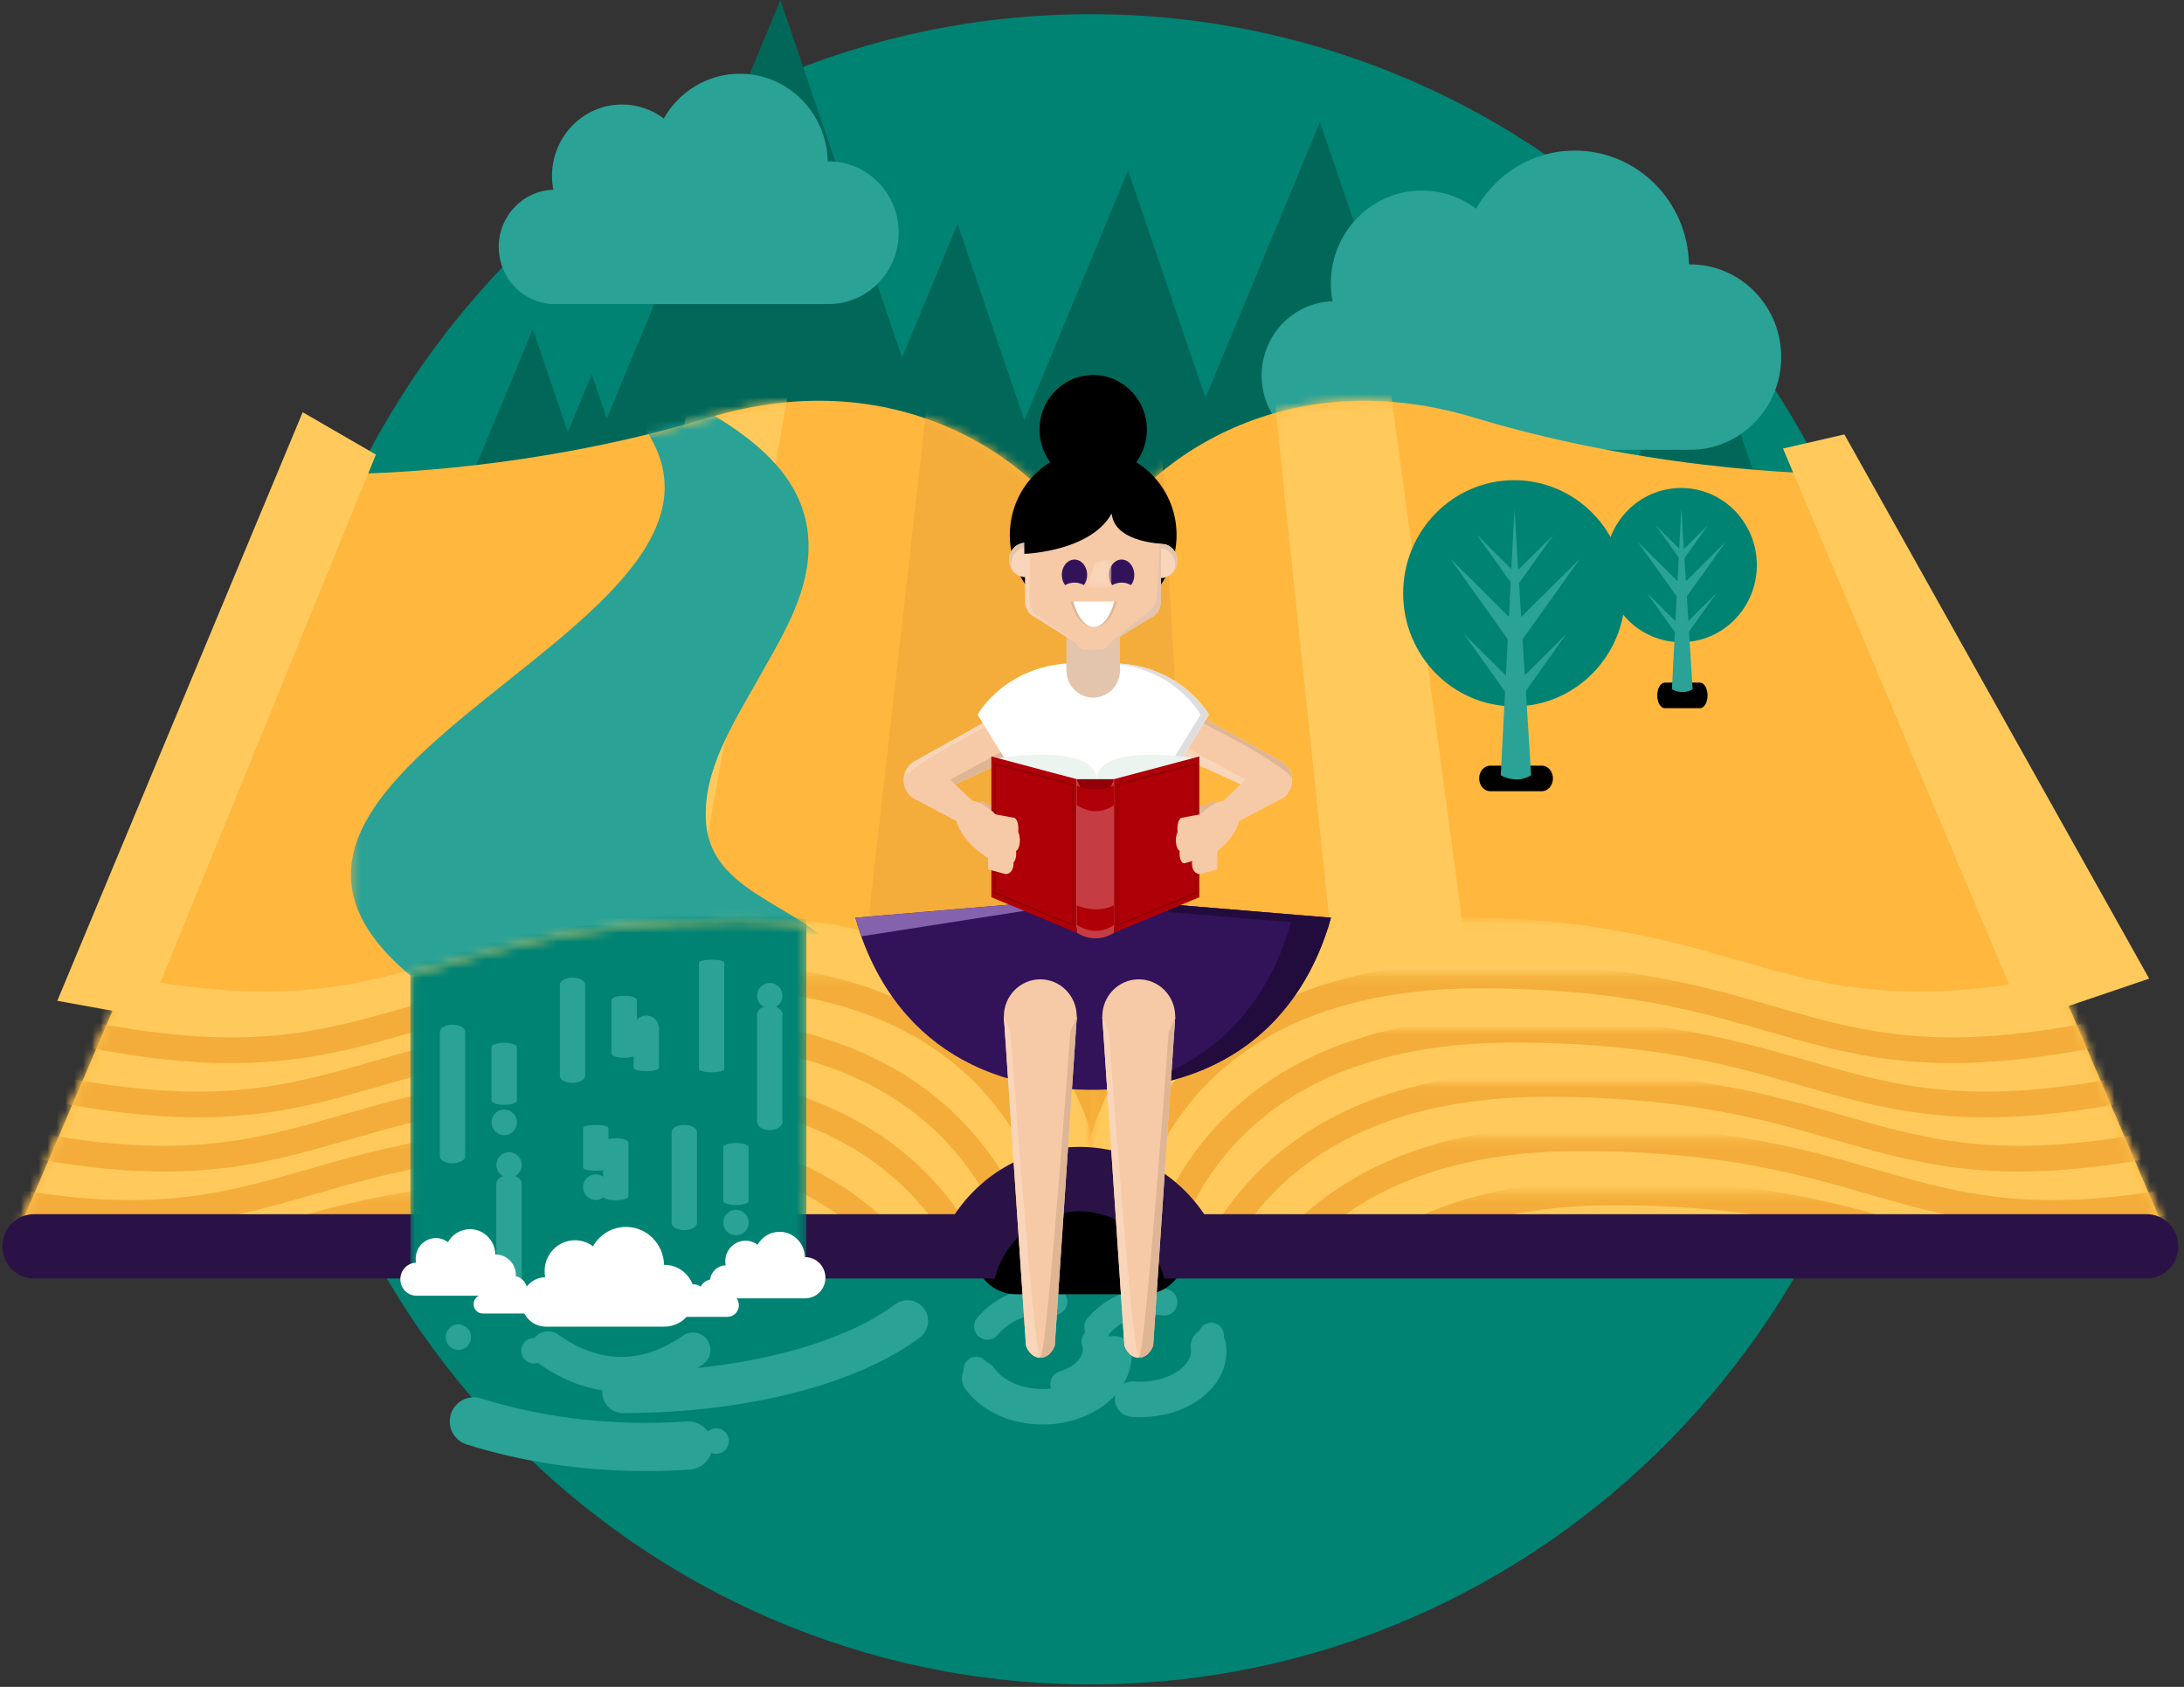 <svg width="246" height="190" viewBox="0 0 246 190" xmlns="http://www.w3.org/2000/svg" xmlns:xlink="http://www.w3.org/1999/xlink"><rect x="0" y="0" width="246" height="190" fill="#333333" stroke="none"/><defs><path d="M23.877 88.822c1.746-.45 3.052-.588 3.052-.588v-70.83C23.05 9.83 13.522 1.54.233.11v88.712h23.642z" id="a"/><path d="M.333 6.062c5.68-.937 12.03-2.297 18.585-4.272C22.144.818 25.242.248 28.198.016v71.552H.333V6.062z" id="c"/><path d="M15.138.197L.146 35.235l92.31 2.49h16.82c.698-6.617 11.858-7.808 11.858-7.808V.197H15.138z" id="e"/><path d="M15.138.197L.146 35.235l92.31 2.49h16.82c.698-6.617 11.858-7.808 11.858-7.808V.197H15.138z" id="g"/><path d="M12.524.288L.146 29.216l109.1 2.94c.144-4.542 5.09-6.665 8.555-7.597V.286H12.526z" id="i"/><path d="M9.91 0L.145 22.82l109.1 2.94c.095-3.007 2.295-4.954 4.777-6.197V0H9.91z" id="k"/><path d="M7.295.092L.145 16.8l109.1 2.942c.04-1.198.41-2.228 1-3.112V.092H7.295z" id="m"/><path id="o" d="M4.68.182L.147 10.78l106.322 2.867V.182z"/><path id="q" d="M2.066.272L.146 4.76 102.69 7.525V.272H2.067z"/><path d="M4.88 84.384c-2.464-.812-4.606-1.04-4.606-1.04v-70.83C2.534 8.104 6.707 3.45 12.424.05v84.333H4.88z" id="s"/><path d="M22.275 2.042C18.06.812 14.065.272 10.325.272 6.7.27 3.317.778.205 1.664V69.9h22.07V2.042z" id="u"/><path d="M.274.197v29.72s11.16 1.19 11.858 7.807h16.82l92.31-2.49L106.27.198H.274z" id="w"/><path d="M.274.197v29.72s11.16 1.19 11.858 7.807h16.82l92.31-2.49L106.27.198H.274z" id="y"/><path d="M.283 24.56c3.466.93 8.41 3.054 8.555 7.597l109.1-2.94L105.56.287H.283V24.56z" id="A"/><path d="M.366 19.563c2.482 1.243 4.682 3.19 4.777 6.198l109.1-2.94L104.48 0H.366v19.563z" id="C"/><path d="M.08 16.63c.59.884.96 1.914 1 3.112l109.1-2.942L103.03.092H.08V16.63z" id="E"/><path id="G" d="M.162 13.647l106.323-2.867L101.95.182H.162z"/><path id="I" d="M.246 7.525L102.79 4.76 100.87.272H.246v7.253z"/><path d="M.364 8.498c4.212-.054 21.443-.634 40.35-6.332C45.084.85 49.22.27 53.084.27c1.31 0 2.59.067 3.834.194v59.752c-3.793-.84-8.11-1.325-13.018-1.325-18.672 0-27.887 3.614-37.16 6.106H.365V8.498z" id="K"/><path d="M.04 41.545l44.61-.326V.64C42.24.352 39.654.197 36.88.197 18.42.197 9.206 3.727.04 6.217v35.328z" id="M"/><path id="O" d="M3.29 3.264V.12H.434v3.144H3.29z"/></defs><g fill="none" fill-rule="evenodd"><path d="M215.172 95.658c0 51.948-41.35 94.06-92.358 94.06-51.007 0-92.357-42.112-92.357-94.06 0-51.947 41.35-94.06 92.357-94.06 51.008 0 92.358 42.113 92.358 94.06" fill="#008373"/><path fill="#016859" d="M87.903 0L63.705 58.317l45.07 3.01"/><path fill="#016859" d="M83.655 83.525l24.197-58.317 20.873 61.327"/><path fill="#016859" d="M102.865 77.505l24.198-58.317 20.872 61.327m19.21 12.792l24.198-58.317 20.873 61.327"/><path fill="#016859" d="M124.477 72.05l24.197-58.317 20.873 61.326M35.813 95.375L60.01 37.06l20.874 61.326"/><path fill="#016859" d="M42.463 100.455L66.66 42.14l20.874 61.325"/><path d="M166.254 23.51c2.222-3.916 6.377-6.55 11.136-6.55 7.01 0 12.712 5.718 12.852 12.824.044-.003.09-.005.134-.005 5.663 0 10.254 4.674 10.254 10.44 0 5.766-4.59 10.44-10.254 10.44h-40.054c-4.535 0-8.212-3.744-8.212-8.362 0-4.544 3.558-8.237 7.99-8.36-.127-.657-.196-1.337-.196-2.034 0-5.768 4.59-10.44 10.253-10.44 2.284 0 4.394.76 6.097 2.045m-91.49-10.16c1.71-3.016 4.91-5.044 8.575-5.044 5.395 0 9.784 4.403 9.892 9.873.034-.004.07-.006.103-.006 4.36 0 7.894 3.6 7.894 8.038 0 4.44-3.535 8.04-7.895 8.04H62.5c-3.492 0-6.323-2.883-6.323-6.44 0-3.496 2.74-6.34 6.152-6.433-.1-.508-.154-1.03-.154-1.568 0-4.44 3.535-8.038 7.894-8.038 1.76 0 3.384.585 4.695 1.575" fill="#2AA296"/><g stroke="#2AA296" stroke-linecap="round"><path d="M78.058 152.044c-2.578 1.794-5.283 2.75-8.072 2.75-2.856 0-5.623-1-8.255-2.878" stroke-width="3.931"/><path d="M102.214 148.775c-5.26 3.966-14.29 6.863-24.96 7.764-2.293.192-4.66.293-7.084.293" stroke-width="4.655"/><path d="M123.325 151.096c.09.29.136.59.136.9 0 1.753-1.51 3.258-3.66 3.902" stroke-width="3"/><path d="M136.108 151.627c.026.183.04.368.04.556 0 3.002-3.448 5.435-7.7 5.435-.292 0-.58-.01-.863-.034" stroke-width="4"/><path d="M111.22 149.393c1.473-1.756 3.72-2.88 6.237-2.88.43 0 .85.034 1.26.097m4.91 2.846c1.472-1.757 3.72-2.88 6.237-2.88.43 0 .85.034 1.26.096" stroke-width="3"/><path d="M125.488 152.48c0 2.06-1.405 3.874-3.54 4.946-1.282.643-2.828 1.02-4.49 1.02-3.093 0-5.777-1.3-7.12-3.202" stroke-width="4"/></g><path d="M128.87 145.777h-14.46c-2.567 0-4.67-2.14-4.67-4.756 0-2.614 2.103-4.754 4.67-4.754h14.46c2.57 0 4.67 2.14 4.67 4.756s-2.1 4.757-4.67 4.757" fill="#000"/><path d="M1.993 138.795L38.545 53.37s19.553.225 41.33-6.338c21.775-6.562 37.773 5.205 43.106 15.615v70.83s-11.664 1.245-11.886 8.26l-109.1-2.942z" fill="#FFB73E"/><g transform="translate(96.052 45.243)"><mask id="b" fill="#fff"><use xlink:href="#a"/></mask><path fill="#F4AD3A" mask="url(#b)" d="M8.483-.853L.235 71.795l28.31 17.027.446-80.594"/></g><g transform="translate(60.956 45.243)"><mask id="d" fill="#fff"><use xlink:href="#c"/></mask><path d="M16.383 1.417L.333 71.567s16.05-7.945 16.05-9.08c0-1.136 11.815-65.384 11.815-65.384L16.383 1.417z" fill="#FFCA5B" mask="url(#d)"/></g><path fill="#FFCA5B" d="M42.34 51.2l-25.857 63.34-10.03-1.816 27.64-66.292"/><g transform="translate(1.847 103.56)"><mask id="f" fill="#fff"><use xlink:href="#e"/></mask><path d="M121.578 28.41S118.688.196 81.212.196c-37.478 0-36.848 14.56-75.067 5.394L-7.63 37.725l16.664-.112 101.212-.68s5.777-9.013 11.332-8.523" fill="#FFCA5B" mask="url(#f)"/></g><g transform="translate(1.847 103.56)"><mask id="h" fill="#fff"><use xlink:href="#g"/></mask><path d="M121.578 28.41S118.688.196 81.212.196c-37.478 0-36.848 14.56-75.067 5.394L-7.63 37.725l16.664-.112 101.212-.68s5.777-9.013 11.332-8.523z" stroke="#FFCA5B" mask="url(#h)"/></g><g transform="translate(1.847 109.58)"><mask id="j" fill="#fff"><use xlink:href="#i"/></mask><path d="M117.8 28.5S114.913.287 77.435.287 40.585 14.847 2.368 5.68L-11.41 37.816l16.666-.113 101.212-.68s5.778-9.013 11.333-8.523z" stroke="#F4AD3A" stroke-width="2.896" mask="url(#j)"/></g><g transform="translate(1.847 115.975)"><mask id="l" fill="#fff"><use xlink:href="#k"/></mask><path d="M114.023 28.213S111.135 0 73.657 0 36.81 14.56-1.41 5.396L-15.186 37.53l16.665-.114 101.21-.68s5.777-9.013 11.332-8.523z" stroke="#F4AD3A" stroke-width="2.896" mask="url(#l)"/></g><g transform="translate(1.847 121.995)"><mask id="n" fill="#fff"><use xlink:href="#m"/></mask><path d="M110.246 28.303S107.356.093 69.88.093c-37.478 0-36.848 14.557-75.067 5.39L-18.963 37.62l16.665-.114 101.212-.68s5.777-9.013 11.332-8.523z" stroke="#F4AD3A" stroke-width="2.896" mask="url(#n)"/></g><g transform="translate(1.847 128.015)"><mask id="p" fill="#fff"><use xlink:href="#o"/></mask><path d="M106.468 28.393S103.58.183 66.102.183 29.254 14.74-8.964 5.573L-22.74 37.71l16.664-.114 101.212-.68s5.777-9.013 11.332-8.523z" stroke="#F4AD3A" stroke-width="2.896" mask="url(#p)"/></g><g transform="translate(1.847 134.035)"><mask id="r" fill="#fff"><use xlink:href="#q"/></mask><path d="M102.69 28.483S99.803.273 62.326.273C24.848.273 25.478 14.83-12.74 5.665L-26.52 37.8l16.665-.114 101.212-.68s5.775-9.013 11.33-8.523z" stroke="#F4AD3A" stroke-width="2.896" mask="url(#r)"/></g><path d="M243.913 138.795L207.36 53.37s-19.552.225-41.328-6.338c-21.776-6.562-37.774 5.205-43.107 15.615v70.83s11.666 1.245 11.888 8.26l109.1-2.942z" fill="#FFB73E"/><g transform="translate(122.65 50.134)"><mask id="t" fill="#fff"><use xlink:href="#s"/></mask><path fill="#F4AD3A" mask="url(#t)" d="M-3.403 4.472v79.912l15.827-8.854L8.188-.07"/></g><g transform="translate(143.34 44.866)"><mask id="v" fill="#fff"><use xlink:href="#u"/></mask><path d="M.206-.023L7.563 69.9s14.712-3.178 14.712-3.86c0-.68-9.14-68.106-9.14-68.106L.205-.023z" fill="#FFCA5B" mask="url(#v)"/></g><path fill="#FFCA5B" d="M200.835 50.52l27.196 64.474 14.045-4.768-34.33-61.296"/><g transform="translate(122.65 103.56)"><mask id="x" fill="#fff"><use xlink:href="#w"/></mask><path d="M-.17 28.41S2.72.196 40.196.196c37.478 0 36.848 14.56 75.067 5.394l13.776 32.134-16.667-.112-101.212-.68S5.386 27.92-.17 28.41" fill="#FFCA5B" mask="url(#x)"/></g><g transform="translate(122.65 103.56)"><mask id="z" fill="#fff"><use xlink:href="#y"/></mask><path d="M-.17 28.41S2.72.196 40.196.196c37.478 0 36.848 14.56 75.067 5.394l13.776 32.134-16.667-.112-101.212-.68S5.386 27.92-.17 28.41z" stroke="#FFCA5B" mask="url(#z)"/></g><g transform="translate(125.976 109.58)"><mask id="B" fill="#fff"><use xlink:href="#A"/></mask><path d="M.283 28.5S3.17.287 40.65.287c37.477 0 36.847 14.558 75.065 5.393l13.777 32.135-16.665-.113-101.212-.68S5.838 28.01.283 28.5z" stroke="#F4AD3A" stroke-width="2.896" mask="url(#B)"/></g><g transform="translate(129.67 115.975)"><mask id="D" fill="#fff"><use xlink:href="#C"/></mask><path d="M.366 28.213S3.254 0 40.732 0 77.58 14.56 115.8 5.396l13.775 32.134-16.665-.114-101.212-.68S5.92 27.724.366 28.214z" stroke="#F4AD3A" stroke-width="2.896" mask="url(#D)"/></g><g transform="translate(133.734 121.995)"><mask id="F" fill="#fff"><use xlink:href="#E"/></mask><path d="M.08 28.303S2.967.093 40.445.093c37.477 0 36.848 14.557 75.066 5.392l13.78 32.135-16.666-.114-101.212-.68S5.634 27.814.08 28.304z" stroke="#F4AD3A" stroke-width="2.896" mask="url(#F)"/></g><g transform="translate(137.428 128.015)"><mask id="H" fill="#fff"><use xlink:href="#G"/></mask><path d="M.162 28.393S3.052.183 40.53.183s36.847 14.557 75.065 5.392l13.777 32.134-16.665-.115-101.212-.68s-5.777-9.01-11.333-8.52z" stroke="#F4AD3A" stroke-width="2.896" mask="url(#H)"/></g><g transform="translate(141.122 134.035)"><mask id="J" fill="#fff"><use xlink:href="#I"/></mask><path d="M.246 28.483S3.134.273 40.612.273s36.848 14.557 75.066 5.39L129.455 37.8l-16.665-.114-101.212-.68S5.8 27.994.246 28.484z" stroke="#F4AD3A" stroke-width="2.896" mask="url(#J)"/></g><path d="M241.802 136.758H135.637c-3.063-4.57-8.213-7.58-14.045-7.58-5.83 0-10.98 3.01-14.044 7.58H3.826c-1.963 0-3.555 1.62-3.555 3.62C.27 142.38 1.865 144 3.828 144h108.22c.898-3.555 3.637-6.34 7.13-7.242.78-.2 1.58-.34 2.417-.34.837 0 1.637.14 2.414.34 3.494.902 6.235 3.687 7.13 7.242h110.666c1.964 0 3.554-1.62 3.554-3.62 0-2.003-1.59-3.622-3.555-3.622" fill="#2A1247"/><g transform="translate(39.16 44.866)"><mask id="L" fill="#fff"><use xlink:href="#K"/></mask><path d="M56.917 64.812c-16.46 0-33.412.183-49.873.183C-22.823 39.99 58.9 23.665 29.017-1.353h6.417c7.28 3.976 16.806 8.747 16.474 18.536-.18 5.33-3.22 10.05-5.733 14.546-2.67 4.78-6.265 10.28-5.81 16.07.7 8.882 12.61 9.167 16.552 17.01" fill="#2AA296" mask="url(#L)"/></g><g transform="translate(46.18 103.56)"><mask id="N" fill="#fff"><use xlink:href="#M"/></mask><path fill="#008373" mask="url(#N)" d="M.04 3.762v40.1l44.61-3.526V0l-8.36-1.6L3.828 2.823"/></g><g><path d="M64.487 121.964c-.786 0-1.428-.36-1.428-.8v-10.252c0-.44.64-.8 1.426-.8.786 0 1.428.36 1.428.8v10.252c0 .44-.642.8-1.428.8m22.22 5.33c-.784 0-1.427-.425-1.427-.945v-12.11c0-.52.64-.945 1.426-.945s1.428.425 1.428.944v12.11c0 .52-.643.943-1.428.943m-6.55-6.52c-.785 0-1.427-.157-1.427-.348v-11.99c0-.192.64-.35 1.426-.35.786 0 1.43.158 1.43.35v11.99c0 .19-.644.348-1.43.348m-9.85-1.63c-.786 0-1.43-.213-1.43-.47v-6.046c0-.26.644-.47 1.43-.47.785 0 1.43.21 1.43.47v6.044c0 .26-.645.473-1.43.473" fill="#2AA296"/><path d="M72.8 120.647c-.786 0-1.43-.157-1.43-.348v-4.467c0-.192.644-.35 1.43-.35.785 0 1.428.158 1.428.35v4.465c0 .19-.643.347-1.43.347" fill="#2AA296"/><path d="M74.22 115.816c0 .795-.64 1.44-1.428 1.44-.79 0-1.43-.645-1.43-1.44 0-.796.64-1.44 1.43-1.44.788 0 1.428.644 1.428 1.44m-4.863 12.394c.785 0 1.428.21 1.428.47v6.044c0 .26-.643.47-1.428.47-.785 0-1.428-.21-1.428-.47v-6.044c0-.26.64-.47 1.426-.47" fill="#2AA296"/><path d="M67.105 126.704c.786 0 1.43.157 1.43.348v4.465c0 .192-.644.35-1.43.35-.786 0-1.428-.158-1.428-.35v-4.465c0-.19.642-.348 1.428-.348m-1.43 7.006c0-.797.64-1.44 1.428-1.44.79 0 1.43.643 1.43 1.44 0 .795-.64 1.438-1.43 1.438-.788 0-1.427-.643-1.427-1.44m-14.704-2.683c-.786 0-1.428-.36-1.428-.8V116.21c0-.44.642-.8 1.428-.8.786 0 1.428.36 1.428.8v14.015c0 .44-.642.8-1.428.8m5.818-6.585c-.785 0-1.428-.212-1.428-.47v-6.044c0-.26.643-.47 1.428-.47.786 0 1.43.21 1.43.47v6.043c0 .257-.644.47-1.43.47m1.436 1.97c0 .796-.64 1.44-1.427 1.44-.79 0-1.43-.644-1.43-1.44 0-.794.64-1.44 1.43-1.44.786 0 1.425.646 1.425 1.44m18.855 12.14c-.787 0-1.43-.36-1.43-.8v-10.252c0-.44.643-.8 1.43-.8.784 0 1.427.36 1.427.8v10.252c0 .44-.643.8-1.428.8m5.817-2.822c-.786 0-1.428-.212-1.428-.472v-6.043c0-.26.64-.47 1.426-.47.785 0 1.428.21 1.428.47v6.043c0 .26-.643.472-1.428.472m1.437 1.97c0 .795-.64 1.44-1.428 1.44-.79 0-1.43-.645-1.43-1.44 0-.795.64-1.44 1.43-1.44.79 0 1.428.645 1.428 1.44m3.803-25.548c0 .795-.64 1.44-1.428 1.44-.79 0-1.43-.645-1.43-1.44 0-.795.64-1.44 1.43-1.44.79 0 1.428.645 1.428 1.44m-30.798 34.206c-.786 0-1.43-.424-1.43-.944v-12.11c0-.518.644-.943 1.43-.943.785 0 1.428.423 1.428.942v12.11c0 .52-.643.943-1.428.943" fill="#2AA296"/><path d="M58.766 131.213c0 .795-.64 1.44-1.428 1.44-.79 0-1.428-.645-1.428-1.44 0-.795.64-1.44 1.428-1.44.79 0 1.428.645 1.428 1.44" fill="#2AA296"/><path d="M66.795 140.373c.74-1.306 2.126-2.184 3.713-2.184 2.338 0 4.238 1.905 4.285 4.274l.045-.002c1.888 0 3.418 1.56 3.418 3.48 0 1.925-1.53 3.483-3.418 3.483H61.483c-1.512 0-2.738-1.248-2.738-2.788 0-1.515 1.186-2.747 2.664-2.787-.045-.22-.068-.445-.068-.678 0-1.923 1.53-3.48 3.42-3.48.76 0 1.464.252 2.032.68M50.46 139.9c.495-.87 1.42-1.455 2.477-1.455 1.56 0 2.826 1.27 2.857 2.85h.03c1.26 0 2.28 1.04 2.28 2.32 0 1.283-1.02 2.323-2.28 2.323H46.92c-1.01 0-1.827-.833-1.827-1.86 0-1.01.79-1.83 1.776-1.858-.03-.146-.045-.297-.045-.452 0-1.283 1.02-2.322 2.28-2.322.507 0 .976.17 1.355.455" fill="#FFF"/><path d="M56.374 144.535c.28-.492.8-.823 1.4-.823.88 0 1.595.718 1.613 1.61h.016c.712 0 1.288.587 1.288 1.31 0 .726-.574 1.312-1.286 1.312h-5.03c-.57 0-1.03-.47-1.03-1.05 0-.57.446-1.034 1.003-1.05-.017-.082-.025-.168-.025-.255 0-.726.577-1.313 1.288-1.313.287 0 .552.095.766.257m22.534.376c.28-.49.8-.822 1.398-.822.88 0 1.596.718 1.614 1.61h.017c.71 0 1.286.587 1.286 1.31 0 .726-.577 1.313-1.288 1.313h-5.03c-.57 0-1.033-.47-1.033-1.05 0-.57.447-1.033 1.004-1.05-.016-.08-.025-.166-.025-.254 0-.724.576-1.31 1.288-1.31.287 0 .55.094.765.256" fill="#FFF"/><path d="M85.33 140.198c.494-.87 1.418-1.456 2.476-1.456 1.56 0 2.826 1.27 2.858 2.85h.03c1.26 0 2.28 1.04 2.28 2.32 0 1.284-1.02 2.323-2.28 2.323h-8.906c-1.008 0-1.826-.833-1.826-1.86 0-1.01.79-1.83 1.777-1.858-.03-.146-.046-.297-.046-.452 0-1.282 1.02-2.322 2.28-2.322.507 0 .976.17 1.355.455" fill="#FFF"/><path d="M191.484 79.765h-3.968c-.467 0-.85-.648-.85-1.44 0-.79.383-1.44.85-1.44h3.968c.467 0 .85.65.85 1.44 0 .792-.383 1.44-.85 1.44" fill="#000"/><path d="M197.886 63.647c0 4.797-3.818 8.686-8.528 8.686-4.71 0-8.528-3.89-8.528-8.686 0-4.797 3.818-8.685 8.528-8.685 4.71 0 8.528 3.888 8.528 8.685" fill="#008373"/><path d="M190.176 69.94l-.173-2.762 4.42-6.196-4.527 4.493-.163-2.61 2.656-3.723-2.72 2.7-.294-4.656-.237 4.598-2.663-2.642 2.61 3.658-.138 2.655-4.507-4.473 4.418 6.193-.143 2.79-3.22-3.194 3.156 4.426-.33 6.43s1.166.728 2.333 0l-.406-6.484 3.118-4.37-3.192 3.17z" fill="#2AA296"/><path d="M173.672 89.116h-5.818c-.686 0-1.247-.648-1.247-1.44 0-.79.56-1.44 1.247-1.44h5.818c.686 0 1.247.65 1.247 1.44 0 .792-.563 1.44-1.25 1.44" fill="#000"/><path d="M183.062 66.82c0 7.036-5.6 12.74-12.507 12.74s-12.507-5.704-12.507-12.74c0-7.033 5.6-12.736 12.507-12.736 6.908 0 12.507 5.703 12.507 12.737" fill="#008373"/><path d="M171.754 76.05L171.5 72l6.482-9.087-6.638 6.59-.24-3.827L175 60.214l-3.99 3.96-.427-6.828-.348 6.743-3.904-3.877 3.83 5.365-.2 3.893-6.61-6.56 6.478 9.083-.21 4.093-4.72-4.686 4.626 6.49-.486 9.427s1.71 1.068 3.423 0l-.594-9.51 4.57-6.408-4.68 4.647zM61.562 152.134c0 .795-.64 1.44-1.43 1.44-.787 0-1.427-.645-1.427-1.44 0-.794.64-1.44 1.428-1.44.79 0 1.43.646 1.43 1.44" fill="#2AA296"/><path d="M77.53 162.812c-1.56.107-3.147.162-4.754.162-6.988 0-13.583-1.038-19.403-2.878" stroke="#2AA296" stroke-width="5.433" stroke-linecap="round"/><path d="M82.104 162.307c0 .795-.64 1.44-1.428 1.44-.79 0-1.428-.645-1.428-1.44 0-.795.64-1.44 1.428-1.44.79 0 1.428.645 1.428 1.44m-29.04-11.702c0 .795-.64 1.44-1.427 1.44-.79 0-1.428-.645-1.428-1.44 0-.795.637-1.44 1.426-1.44.79 0 1.428.645 1.428 1.44m58.324 3.645c0 .795-.64 1.44-1.428 1.44-.79 0-1.428-.645-1.428-1.44 0-.794.64-1.44 1.428-1.44.79 0 1.428.646 1.428 1.44m13.592-3.436c0 .794-.64 1.44-1.43 1.44-.788 0-1.427-.646-1.427-1.44 0-.794.64-1.44 1.428-1.44.79 0 1.43.646 1.43 1.44m12.88-.394c0 .793-.64 1.438-1.428 1.438-.79 0-1.428-.645-1.428-1.44 0-.794.64-1.44 1.428-1.44.79 0 1.428.646 1.428 1.44" fill="#2AA296"/></g><g><path d="M101.8 88.038c.043.69.373 1.336.918 1.77l4.987 2.64 1.776-2.28-1.93-1.83 9.88-4.502-5.28-3.188-9.033 5.044c-.736.378-1.23 1.112-1.31 1.946-.014.134-.016.268-.007.4" fill="#F7CAA7"/><path d="M112.897 90.176c-1.03 1.205-2.222.025-2.222.025l-.834.41.57 2.446c.03-.117.054-.198.068-.227.107-.174.515-.27.918-.18 1.078.59 1.8-1.415 1.502-2.473" fill="#DEB695"/><path d="M101.8 88.038c.043.69.373 1.336.918 1.77l4.987 2.64 1.776-2.28-1.93-1.83 9.88-4.502-5.28-3.188-9.033 5.044c-.736.378-1.23 1.112-1.31 1.946-.014.134-.016.268-.007.4" fill="#F7CAA7"/><path d="M101.805 87.638c.08-.834.575-1.568 1.312-1.946l9.033-5.044.85.227s-9.883 4.817-11.195 6.763" fill="#F9D5B9"/><path fill="#DEB695" d="M117.43 83.836l-9.882 4.502-.49-.546 8.924-4.83"/><path d="M145.525 88.038c-.044.69-.374 1.336-.92 1.77l-4.986 2.64-1.778-2.28 1.933-1.83-9.88-4.502 5.278-3.188 9.034 5.044c.736.378 1.23 1.112 1.31 1.946.014.134.016.268.007.4" fill="#F7CAA7"/><path d="M134.427 90.176c1.03 1.205 2.222.025 2.222.025l.832.41-.57 2.446c-.03-.117-.052-.198-.066-.227-.107-.174-.515-.27-.918-.18-1.08.59-1.802-1.415-1.503-2.473" fill="#DEB695"/><path d="M145.525 88.038c-.044.69-.374 1.336-.92 1.77l-4.986 2.64-1.778-2.28 1.933-1.83-9.88-4.502 5.278-3.188 9.034 5.044c.736.378 1.23 1.112 1.31 1.946.014.134.016.268.007.4" fill="#F7CAA7"/><path d="M145.52 87.638c-.08-.834-.576-1.568-1.312-1.946l-9.034-5.044-.85.227s9.884 4.817 11.195 6.763" fill="#DEB695"/><path fill="#F9D5B9" d="M129.895 83.836l9.88 4.502.49-.546-8.923-4.83"/><path d="M96.35 103.365c2.28 8.216 8.93 19.382 26.785 19.382 17.852 0 24.503-11.166 26.782-19.382l-27.103-2.25-26.463 2.25z" fill="#32135A"/><path d="M122.814 101.115l27.104 2.25c-2.19 7.894-8.422 18.505-24.742 19.325 12.992-2.362 18.258-11.693 20.234-18.814l-27.105-2.25 4.51-.51z" fill="#220C3D"/><path d="M121.283 114.485c0 2.308-1.838 4.18-4.104 4.18-2.27 0-4.107-1.872-4.107-4.18 0-2.31 1.838-4.18 4.105-4.18 2.265 0 4.103 1.87 4.103 4.18" fill="#F7CAA7"/><path d="M118.803 151.548s-.406 1.366-1.622 1.366c-1.214 0-1.62-1.366-1.62-1.366l-2.485-37.01h8.213l-2.484 37.01z" fill="#F7CAA7"/><path d="M117.18 152.915c1.188 0 1.623-1.367 1.623-1.367l2.484-37.01-.74 1.725s-2.616 36.472-3.366 36.652" fill="#DEB695"/><path d="M117.18 152.915c-1.186 0-1.62-1.367-1.62-1.367l-2.485-37.01.74 1.725s2.615 36.472 3.366 36.652" fill="#F9D5B9"/><path d="M132.37 114.485c0 2.308-1.838 4.18-4.105 4.18-2.267 0-4.104-1.872-4.104-4.18 0-2.31 1.84-4.18 4.106-4.18 2.267 0 4.105 1.87 4.105 4.18" fill="#F7CAA7"/><path d="M129.89 151.548s-.407 1.366-1.622 1.366c-1.217 0-1.622-1.366-1.622-1.366l-2.485-37.01h8.215l-2.484 37.01z" fill="#F7CAA7"/><path d="M128.267 152.915c1.187 0 1.622-1.367 1.622-1.367l2.482-37.01-.74 1.725s-2.615 36.472-3.366 36.652" fill="#DEB695"/><path d="M128.267 152.915c-1.187 0-1.62-1.367-1.62-1.367l-2.486-37.01.744 1.725s2.614 36.472 3.364 36.652" fill="#F9D5B9"/><path d="M122.197 101.525l6.553.083-5.936-.493-26.463 2.25c.19.68.413 1.382.665 2.095l25.183-3.935z" fill="#8562AD"/><path d="M132.568 86.32l3.592-5.822s-3.17-5.81-11.198-5.81h-3.656c-8.027 0-11.197 5.81-11.197 5.81l3.59 5.822 4.19 16.64s1.803 1.68 5.244 1.68c3.44 0 5.292-1.68 5.292-1.68l4.14-16.64z" fill="#FFF"/><path d="M124.962 74.688h-.932c8.03 0 11.198 5.81 11.198 5.81l-3.592 5.822-4.484 16.638s-1.344 1.526-4.483 1.668c.15.007.303.015.464.015 3.44 0 5.293-1.68 5.293-1.68l4.14-16.64 3.592-5.82s-3.17-5.81-11.2-5.81" fill="#DEDEDE"/><path d="M112.36 85.406s11.166-1.883 11.166 2.474h-2.24l-8.926-2.474z" fill="#EBF4EF"/><path d="M134.69 85.406s-11.165-1.883-11.165 2.474h2.24l8.926-2.474z" fill="#EBF4EF"/><path d="M121.285 87.76s2.008.81 4.184 0v17.3s-1.885 1.406-4.186 0v-17.3z" fill="#C53D42"/><path d="M125.47 87.76h-4.185s2.008 5.926 4.184 0" fill="#900006"/><path d="M121.285 88.485s2.1 1.033 4.184 0v2.198s-1.814 1.532-4.186 0v-2.198zm0 13.48s2.1 1.033 4.184 0v2.2s-1.814 1.53-4.186 0v-2.2z" fill="#AF0007"/><path fill="#AF0007" d="M111.663 85.204v15.85l9.622 4.005v-17.3"/><path d="M112.164 100.49l8.62 3.587v-15.62l-8.62-2.29v14.322zm8.81 3.875l-9-3.746V85.915l.12.032 8.88 2.358v16.057z" fill="#900006"/><path fill="#AF0007" d="M135.092 85.204v15.85l-9.623 4.005v-17.3"/><path d="M134.59 86.168l-8.62 2.29v15.62l8.62-3.59V86.17zm-8.81 2.14l8.882-2.36.118-.03v14.7l-9 3.747V88.308z" fill="#900006"/><path d="M136.01 92.452c-.077-.495-.288-.832-.522-.787l-2.395.447c-.283.053-.494.64-.472 1.308.024.664.27 1.17.555 1.116l2.395-.447c.282-.056.494-.64.47-1.31-.003-.115-.013-.225-.03-.33" fill="#F7CAA7"/><path d="M136.13 93.756c-.077-.49-.287-.82-.52-.78l-2.684.47c-.284.05-.496.63-.474 1.292.02.657.268 1.162.55 1.11l2.685-.47c.283-.05.496-.628.474-1.29 0-.116-.012-.227-.03-.332" fill="#F7CAA7"/><path d="M136.226 95.015c-.09-.434-.308-.712-.54-.645l-2.38.693c-.282.083-.48.634-.44 1.23.037.593.297 1.017.58.936l2.38-.69c.28-.086.477-.637.44-1.234-.007-.103-.02-.2-.04-.292" fill="#F7CAA7"/><path d="M136.033 96.633c.808-.49 4.174-2.746 3.683-5.97-.173-.816-1.028-.706-2.206-.416-1.18.29-2.387 1.537-2.387 1.537l.72 4.83s.08.086.19.02" fill="#F7CAA7"/><path d="M134.93 96.164l2.185-.595v2.35l-1.86.505c-.454.124-.894-.29-.98-.907-.09-.625.204-1.233.655-1.356m-23.616-3.71c.078-.495.288-.832.522-.787l2.395.447c.285.053.496.64.474 1.308-.022.664-.27 1.17-.553 1.116l-2.394-.447c-.283-.056-.495-.64-.472-1.31.004-.115.014-.225.03-.33" fill="#F7CAA7"/><path d="M111.194 93.756c.078-.49.287-.82.52-.78l2.684.47c.284.05.496.63.474 1.292-.02.657-.267 1.162-.55 1.11l-2.685-.47c-.283-.05-.496-.628-.474-1.29.003-.116.014-.227.03-.332" fill="#F7CAA7"/><path d="M111.098 95.015c.09-.434.308-.712.54-.645l2.38.693c.282.083.48.634.44 1.23-.037.593-.297 1.017-.58.936l-2.38-.69c-.28-.086-.477-.637-.44-1.234.007-.103.02-.2.04-.292" fill="#F7CAA7"/><path d="M111.29 96.633c-.807-.49-4.173-2.746-3.682-5.97.173-.816 1.028-.706 2.206-.416 1.18.29 2.387 1.537 2.387 1.537l-.72 4.83s-.08.086-.19.02" fill="#F7CAA7"/><path d="M113.49 96.164l-2.184-.595v2.35l1.86.505c.454.124.894-.29.98-.907.09-.625-.204-1.233-.655-1.356" fill="#F7CAA7"/><path d="M120.12 68.15v7.357c0 1.695 1.35 3.07 3.015 3.07 1.664 0 3.013-1.375 3.013-3.07V68.15h-6.027z" fill="#E3C4AC"/><path d="M132.52 60.617c-.195 5.28-4.555 9.398-9.74 9.2-5.182-.2-9.226-4.64-9.03-9.92.194-5.278 4.554-9.396 9.738-9.198 5.184.197 9.227 4.64 9.032 9.916" fill="#000"/><path d="M129.174 48.623c-.125 3.397-2.93 6.047-6.267 5.92-3.336-.13-5.938-2.986-5.813-6.384.126-3.4 2.932-6.05 6.267-5.92 3.338.127 5.94 2.984 5.815 6.382" fill="#000"/><path d="M132.623 63.178c-.006 1.072-.864 1.935-1.916 1.928-1.052-.006-1.9-.88-1.893-1.952.007-1.07.866-1.934 1.917-1.927 1.054.007 1.9.88 1.894 1.95" fill="#F9D5B9"/><path d="M130.463 61.676c1.052.007 1.9.88 1.893 1.952-.002.268-.057.524-.155.754.264-.33.42-.747.424-1.203.008-1.074-.84-1.947-1.892-1.955-.787-.005-1.467.48-1.76 1.173.35-.446.89-.728 1.493-.724" fill="#E3C4AC"/><path d="M113.646 63.057c-.007 1.07.84 1.944 1.892 1.952 1.052.004 1.91-.86 1.916-1.93.006-1.07-.84-1.944-1.893-1.95-1.05-.01-1.91.856-1.913 1.926" fill="#F9D5B9"/><path d="M115.825 61.58c-1.053-.005-1.91.857-1.92 1.93 0 .267.052.525.148.756-.258-.332-.41-.753-.408-1.21.006-1.07.865-1.934 1.916-1.926.79.005 1.465.496 1.75 1.194-.347-.448-.88-.74-1.484-.743" fill="#E3C4AC"/><path d="M130.804 58.982c.004-.57-.415-1.04-.926-1.044l-13.42-.086c-.512-.004-.935.46-.938 1.032l-.052 8.49c0 .044.005.092.006.138-.003.06-.008.116-.01.175-.002.598.237 1.134.615 1.492 0 0 0 .002.002.002l.004.003c.164.153.35.272.555.35l4.54 2.862c.2.425.608.773.91.776l1.967.012c.302.004.714-.34.918-.764l4.575-2.802c.207-.076.396-.194.56-.344l.003-.002c.002 0 .002-.003.003-.004.384-.354.63-.887.634-1.485 0-.058-.003-.117-.008-.175.004-.047.01-.094.01-.138l.052-8.49z" fill="#F7CAA7"/><path d="M121.182 72.4l-4.023-2.864c-.207-.078-.394-.197-.558-.35l-.003-.003c-.003 0-.004-.002-.005-.003-.38-.36-.617-.896-.613-1.493 0-.06.004-.117.01-.175-.003-.046-.008-.094-.008-.14l.052-8.488c.003-.56.41-1.015.91-1.03l-.488-.002c-.514-.004-.937.46-.94 1.032l-.052 8.49c0 .044.004.092.006.138-.003.058-.008.116-.01.175-.002.597.236 1.134.615 1.493l.002.003.004.003c.163.153.35.272.555.35l4.54 2.863c.2.422.2.422 0 0" fill="#F9D5B9"/><path d="M130.804 58.982c.003-.424-.518 7.98-.518 7.98 0 .044-.006.09-.01.138.004.058.008.116.008.175-.004.598-.498 1.278-.634 1.405-.136.126-.357.26-.565.43-.207.167-3.703 3-4.11 3.312l4.576-2.803c.208-.077.397-.195.56-.345l.004-.002c.002 0 .002-.003.003-.004.384-.355.63-.888.634-1.486 0-.058-.002-.117-.007-.175.004-.048.01-.095.01-.14l.052-8.49z" fill="#E3C4AC"/><path d="M121.043 65.618c.372.002.724.108 1.04.284.227-.303.37-.7.37-1.14.008-.953-.628-1.728-1.417-1.738-.792-.004-1.434.763-1.44 1.716-.002.45.142.857.373 1.163.326-.18.687-.288 1.072-.285m5.315 0c.372.002.724.108 1.042.284.224-.303.367-.7.367-1.14.007-.953-.628-1.728-1.418-1.738-.79-.004-1.435.763-1.44 1.716-.002.45.14.857.37 1.163.33-.18.69-.288 1.076-.285" fill="#32135A"/><path d="M115.375 59.474v2.908s9.804-.288 10.544-6.756c-11.017 1.092-11.017 1.442-11.017 1.442" fill="#000"/><path d="M131.198 59.82v1.437s-5.59-.04-5.97-3.35c2.754-1.592 5.298-2.643 5.298-2.643" fill="#000"/><path d="M120.618 67.74s.574 2.878 2.59 2.878c2.015 0 2.583-2.88 2.583-2.88h-5.17z" fill="#DEB695"/><path d="M120.896 67.74c.462 1.72 1.323 2.878 2.31 2.878.988-.003 1.845-1.16 2.306-2.88h-4.616z" fill="#FFF"/></g><g transform="translate(121.912 62.926)"><mask id="P" fill="#fff"><use xlink:href="#O"/></mask><path d="M3.27 3.264L3.29.118c-.976 0-1.803.276-1.94.647L.435 3.262l2.837.002z" fill="#F9D5B9" mask="url(#P)"/></g></g></svg>